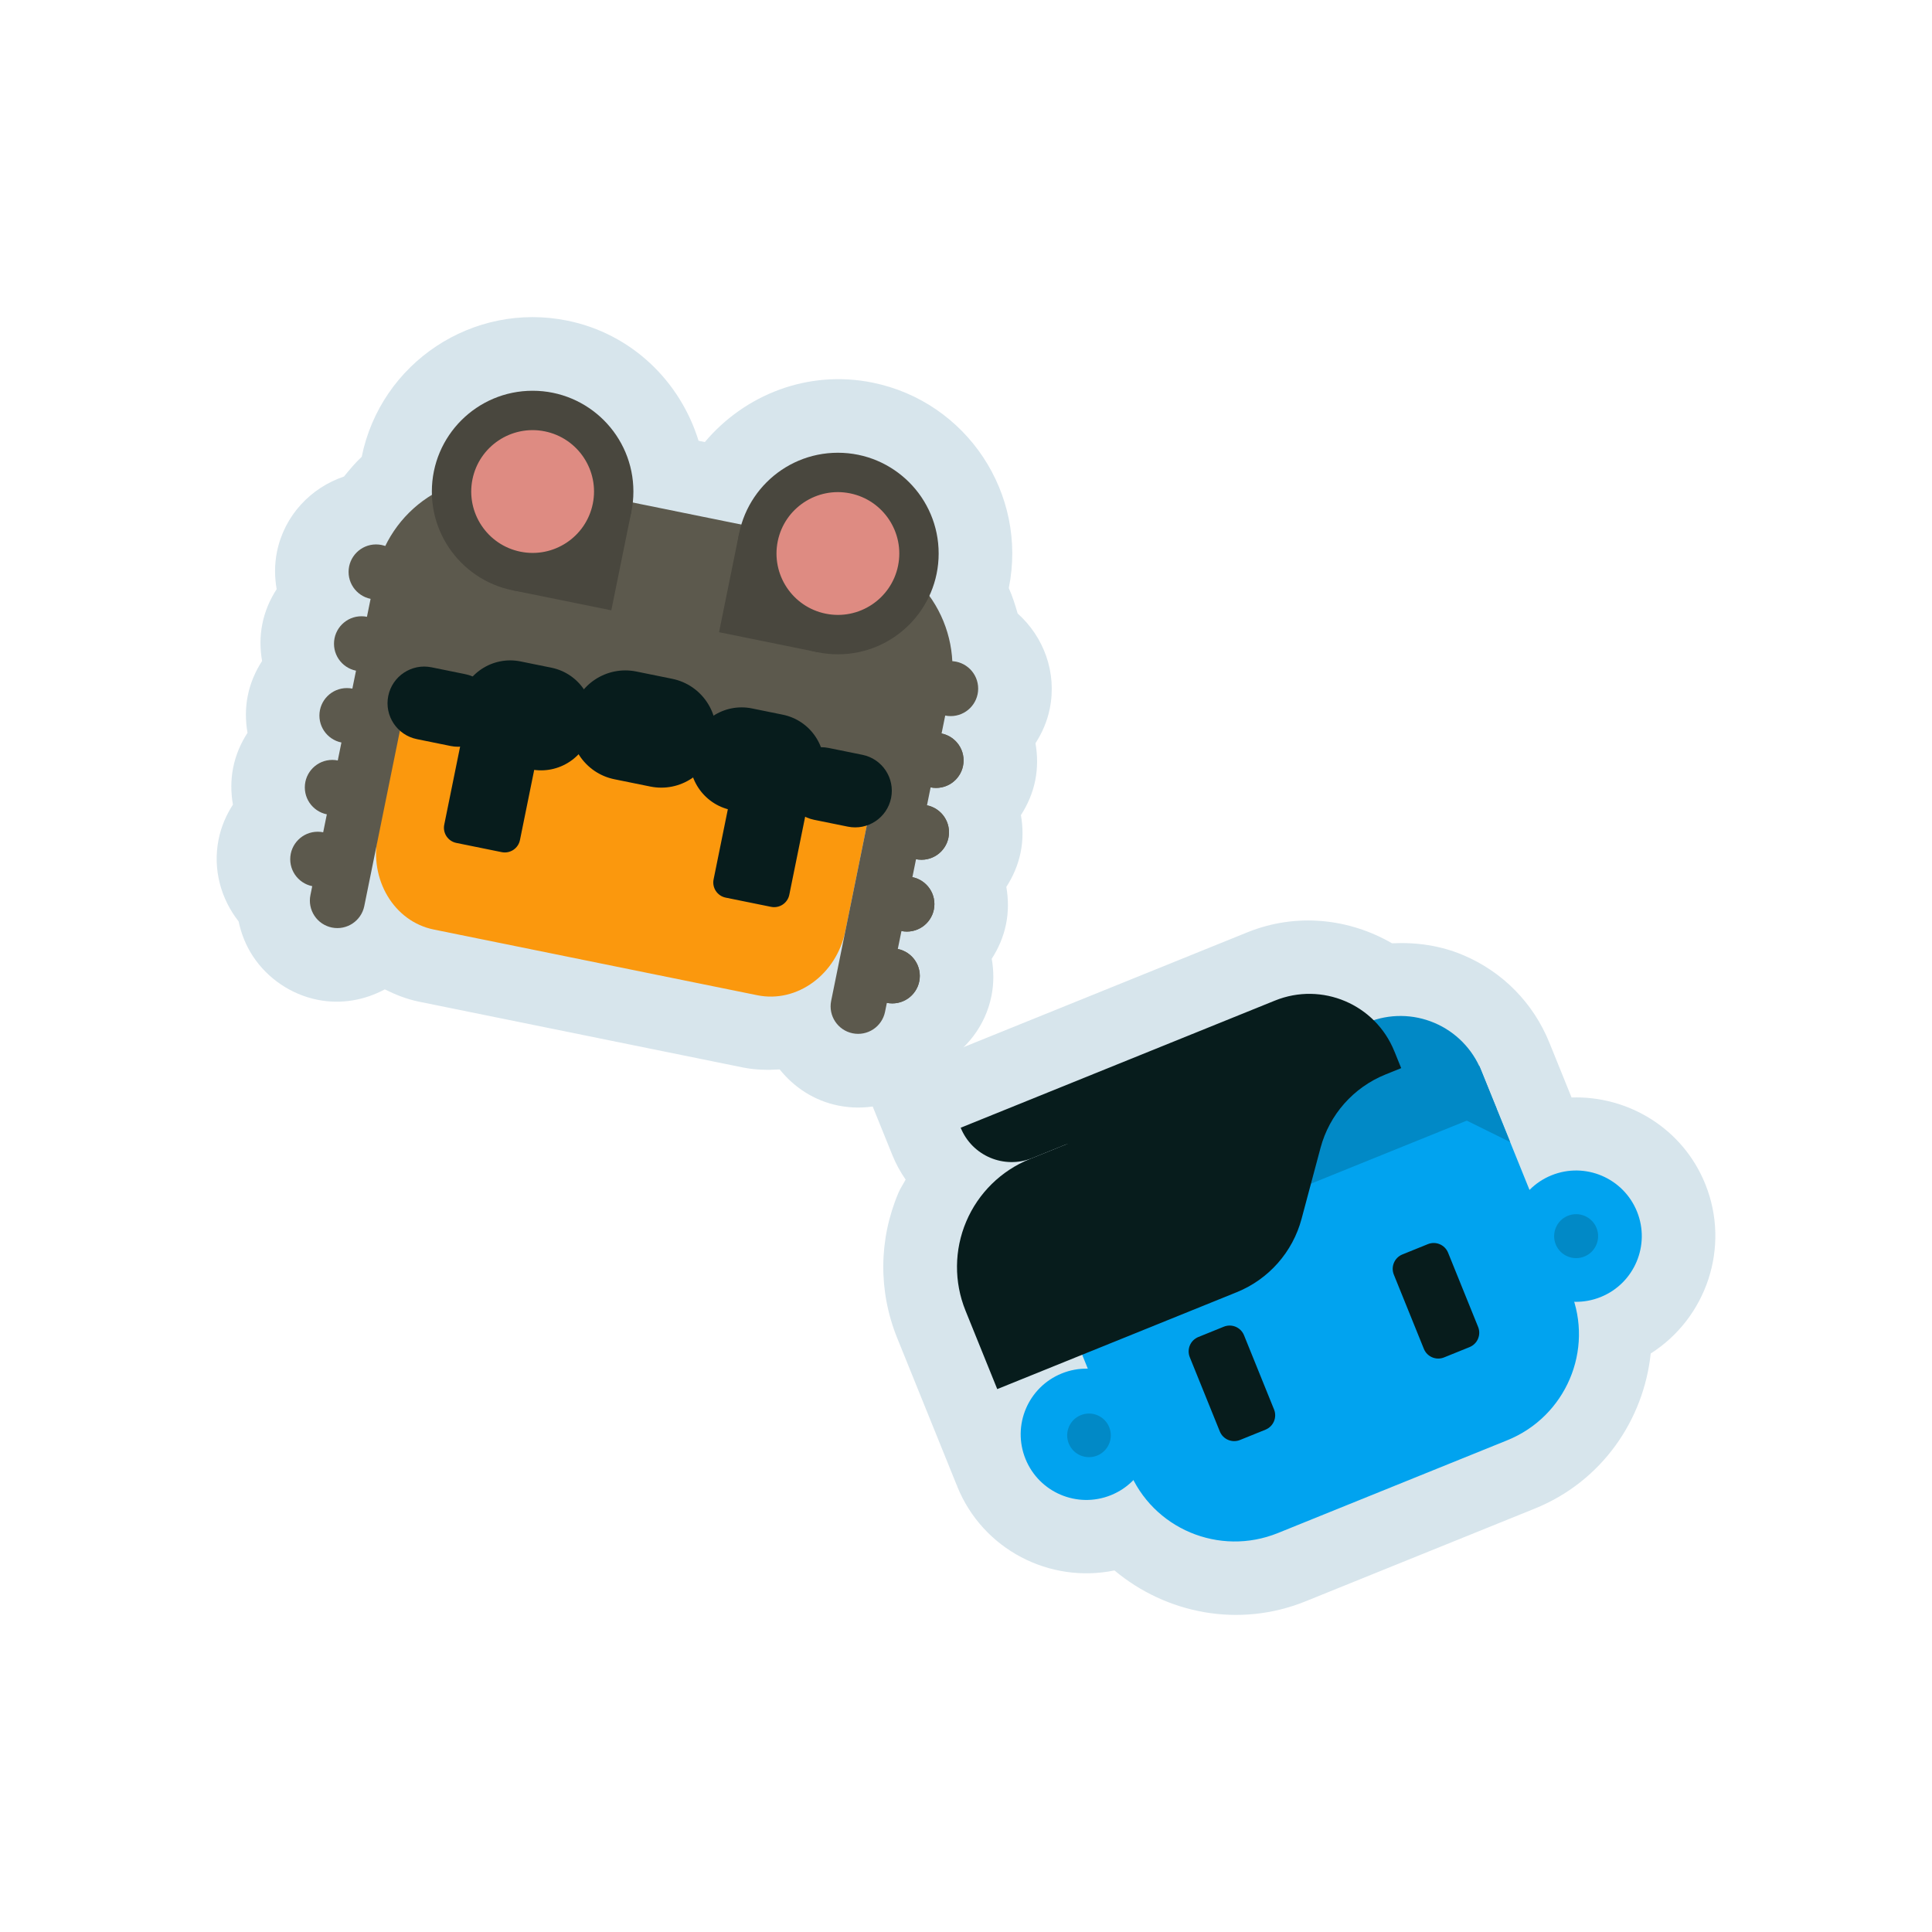 <?xml version="1.0" encoding="utf-8"?>
<!-- Generator: Adobe Illustrator 28.0.0, SVG Export Plug-In . SVG Version: 6.00 Build 0)  -->
<svg version="1.1" id="Layer_1" xmlns="http://www.w3.org/2000/svg" xmlns:xlink="http://www.w3.org/1999/xlink" x="0px" y="0px"
	 width="150px" height="150px" viewBox="0 0 150 150" style="enable-background:new 0 0 150 150;" xml:space="preserve">
<g>
	<g>
		<path style="fill:#D7E5EC;" d="M80.394,57.705c0.516-0.798,0.908-1.692,1.109-2.678c0.575-2.83-0.481-5.597-2.493-7.396
			c-0.193-0.67-0.4-1.332-0.687-1.973c1.478-7.312-3.262-14.466-10.575-15.951c-5.025-1.021-9.932,0.941-13.023,4.613l-0.489-0.099
			c-1.414-4.587-5.166-8.307-10.191-9.328c-7.316-1.486-14.475,3.257-15.962,10.573c-0.503,0.473-0.942,0.996-1.375,1.531
			c-2.565,0.867-4.627,3.006-5.204,5.846c-0.2,0.986-0.187,1.962-0.024,2.898c-0.515,0.798-0.908,1.693-1.108,2.679
			c-0.2,0.986-0.188,1.962-0.024,2.898c-0.515,0.798-0.908,1.692-1.108,2.678c-0.2,0.986-0.187,1.963-0.024,2.899
			c-0.515,0.798-0.908,1.693-1.108,2.678s-0.187,1.962-0.024,2.898c-0.515,0.798-0.908,1.693-1.108,2.679
			c-0.476,2.344,0.178,4.639,1.549,6.388c0.203,0.964,0.574,1.892,1.119,2.714c1.141,1.728,2.957,2.954,4.987,3.367
			c1.861,0.378,3.688,0.029,5.244-0.804c0.836,0.416,1.712,0.764,2.665,0.958l25.125,5.103c0.967,0.196,1.924,0.214,2.869,0.153
			c1.109,1.383,2.66,2.422,4.528,2.802c2.051,0.417,4.142,0.011,5.907-1.154c0.841-0.559,1.546-1.266,2.104-2.073
			c1.936-1.077,3.426-2.93,3.901-5.267c0.2-0.986,0.187-1.963,0.024-2.899c0.516-0.798,0.908-1.692,1.109-2.678
			c0.2-0.986,0.187-1.963,0.024-2.899c0.516-0.798,0.909-1.692,1.109-2.678c0.2-0.986,0.187-1.962,0.024-2.898
			c0.515-0.798,0.908-1.692,1.108-2.677C80.571,59.618,80.558,58.641,80.394,57.705z"/>
		<g>
			<path style="fill:#FB980D;" d="M31.852,52.489c0.688-3.387,3.75-5.629,6.836-5.003l25.127,5.103
				c3.084,0.626,5.029,3.885,4.341,7.273l-2.52,12.406c-0.688,3.387-3.75,5.629-6.834,5.003l-25.127-5.103
				c-3.085-0.627-5.031-3.886-4.343-7.273L31.852,52.489z"/>
			<path style="fill-rule:evenodd;clip-rule:evenodd;fill:#5C594D;" d="M29.148,44.649c0.501-2.468,1.964-4.637,4.064-6.028
				c2.1-1.391,4.666-1.891,7.135-1.389c7.627,1.549,18.369,3.731,25.997,5.28c2.469,0.501,4.637,1.963,6.028,4.063
				c1.391,2.1,1.89,4.667,1.389,7.135c-1.705,8.395-4.088,20.127-5.047,24.849c-0.113,0.555-0.441,1.042-0.912,1.354
				c-0.471,0.313-1.049,0.425-1.604,0.312c-1.154-0.234-1.901-1.361-1.667-2.516c0.67-3.301,1.982-9.76,2.807-13.82
				c0.405-1.992-0.882-3.934-2.873-4.339c-6.943-1.41-22.093-4.487-29.036-5.897c-1.991-0.404-3.935,0.882-4.339,2.874
				c-0.825,4.06-2.136,10.519-2.807,13.82c-0.235,1.155-1.36,1.901-2.516,1.667c-0.553-0.112-1.041-0.441-1.353-0.913
				c-0.313-0.472-0.426-1.049-0.313-1.603C25.06,64.776,27.443,53.044,29.148,44.649z"/>
			<circle style="fill-rule:evenodd;clip-rule:evenodd;fill:#5C594D;" cx="69.28" cy="75.77" r="2.134"/>
			<circle style="fill-rule:evenodd;clip-rule:evenodd;fill:#5C594D;" cx="70.413" cy="70.194" r="2.134"/>
			<circle style="fill-rule:evenodd;clip-rule:evenodd;fill:#5C594D;" cx="71.546" cy="64.617" r="2.134"/>
			<circle style="fill-rule:evenodd;clip-rule:evenodd;fill:#5C594D;" cx="72.678" cy="59.04" r="2.134"/>
			<circle style="fill-rule:evenodd;clip-rule:evenodd;fill:#5C594D;" cx="69.28" cy="75.77" r="2.134"/>
			<circle style="fill-rule:evenodd;clip-rule:evenodd;fill:#5C594D;" cx="70.413" cy="70.194" r="2.134"/>
			<circle style="fill-rule:evenodd;clip-rule:evenodd;fill:#5C594D;" cx="71.546" cy="64.617" r="2.134"/>
			<circle style="fill-rule:evenodd;clip-rule:evenodd;fill:#5C594D;" cx="72.678" cy="59.04" r="2.134"/>
			<circle style="fill-rule:evenodd;clip-rule:evenodd;fill:#5C594D;" cx="73.811" cy="53.464" r="2.134"/>
			<circle style="fill-rule:evenodd;clip-rule:evenodd;fill:#5C594D;" cx="24.667" cy="66.71" r="2.134"/>
			<circle style="fill-rule:evenodd;clip-rule:evenodd;fill:#5C594D;" cx="25.8" cy="61.133" r="2.134"/>
			<circle style="fill-rule:evenodd;clip-rule:evenodd;fill:#5C594D;" cx="26.933" cy="55.556" r="2.134"/>
			<circle style="fill-rule:evenodd;clip-rule:evenodd;fill:#5C594D;" cx="28.065" cy="49.98" r="2.134"/>
			<circle style="fill-rule:evenodd;clip-rule:evenodd;fill:#5C594D;" cx="29.198" cy="44.403" r="2.134"/>
			
				<rect x="40.496" y="38.862" transform="matrix(0.199 -0.98 0.98 0.199 -6.349 77.781)" style="fill-rule:evenodd;clip-rule:evenodd;fill:#49473E;" width="7.824" height="7.824"/>
			<circle style="fill-rule:evenodd;clip-rule:evenodd;fill:#49473E;" cx="41.353" cy="38.162" r="7.824"/>
			<path style="fill-rule:evenodd;clip-rule:evenodd;fill:#DE8B82;" d="M42.301,33.491c2.579,0.524,4.247,3.042,3.723,5.62
				c-0.524,2.578-3.041,4.246-5.62,3.722c-2.578-0.524-4.245-3.041-3.722-5.619C37.206,34.635,39.724,32.967,42.301,33.491z"/>
			
				<rect x="56.529" y="42.118" transform="matrix(0.199 -0.98 0.98 0.199 3.302 96.101)" style="fill-rule:evenodd;clip-rule:evenodd;fill:#49473E;" width="7.824" height="7.824"/>
			<circle style="fill-rule:evenodd;clip-rule:evenodd;fill:#49473E;" cx="65.053" cy="42.975" r="7.824"/>
			<path style="fill-rule:evenodd;clip-rule:evenodd;fill:#DE8B82;" d="M66.002,38.304c-2.578-0.524-5.095,1.144-5.619,3.722
				c-0.524,2.578,1.144,5.096,3.722,5.619c2.579,0.524,5.097-1.144,5.62-3.722C70.249,41.346,68.581,38.828,66.002,38.304z"/>
			<path style="fill-rule:evenodd;clip-rule:evenodd;fill:#071C1C;" d="M41.899,57.691c0.132-0.649-0.288-1.283-0.937-1.415
				l-3.526-0.716c-0.649-0.132-1.283,0.288-1.415,0.937l-1.53,7.532c-0.132,0.649,0.288,1.283,0.937,1.415l3.526,0.716
				c0.649,0.132,1.283-0.288,1.415-0.937L41.899,57.691z"/>
			<path style="fill-rule:evenodd;clip-rule:evenodd;fill:#071C1C;" d="M62.811,61.938c0.132-0.649-0.288-1.283-0.937-1.415
				l-3.526-0.716c-0.649-0.132-1.283,0.288-1.415,0.937l-1.53,7.532c-0.132,0.649,0.288,1.283,0.937,1.415l3.526,0.716
				c0.649,0.132,1.283-0.288,1.415-0.937L62.811,61.938z"/>
			<path style="fill-rule:evenodd;clip-rule:evenodd;fill:#071C1C;" d="M38.35,55.698c0.313-1.539-0.683-3.042-2.222-3.355
				L33.5,51.809c-1.538-0.312-3.042,0.683-3.355,2.222c-0.313,1.539,0.684,3.042,2.222,3.355l2.628,0.534
				C36.535,58.232,38.038,57.237,38.35,55.698z"/>
			<path style="fill:#071C1C;" d="M35.669,54.497c0.442-2.177,2.569-3.586,4.747-3.144l2.391,0.486
				c2.178,0.442,3.586,2.569,3.144,4.746c-0.442,2.178-2.569,3.586-4.747,3.144l-2.391-0.486
				C36.636,58.801,35.227,56.674,35.669,54.497z"/>
			<path style="fill-rule:evenodd;clip-rule:evenodd;fill:#071C1C;" d="M44.37,55.469c0.469-2.308,2.725-3.802,5.032-3.333
				l2.788,0.566c2.309,0.469,3.802,2.724,3.333,5.032c-0.469,2.308-2.723,3.802-5.032,3.333l-2.788-0.566
				C45.396,60.032,43.902,57.777,44.37,55.469z"/>
			<path style="fill-rule:evenodd;clip-rule:evenodd;fill:#071C1C;" d="M60.979,60.293c0.313-1.539,1.815-2.535,3.355-2.222
				l2.627,0.533c1.539,0.313,2.535,1.816,2.222,3.355c-0.313,1.539-1.815,2.535-3.355,2.222l-2.627-0.533
				C61.662,63.335,60.666,61.832,60.979,60.293z"/>
			<path style="fill:#071C1C;" d="M63.916,60.234c0.442-2.177-0.967-4.304-3.144-4.746l-2.391-0.486
				c-2.178-0.442-4.304,0.966-4.747,3.144c-0.442,2.178,0.967,4.304,3.144,4.746l2.391,0.486
				C61.347,63.82,63.474,62.411,63.916,60.234z"/>
		</g>
	</g>
	<g>
		<path style="fill:#D7E5EC;" d="M132.393,91.92c-1.745-4.313-5.977-6.852-10.378-6.713l-0.402-0.993l-1.316-3.252
			c-1.251-3.093-3.633-5.512-6.695-6.807c-1.747-0.742-3.644-1.014-5.525-0.917c-3.311-1.92-7.417-2.396-11.232-0.853L67.146,84.4
			l2.144,5.299c0.275,0.679,0.624,1.303,1.022,1.884c-0.179,0.346-0.403,0.66-0.556,1.023c-1.538,3.627-1.572,7.636-0.094,11.288
			l4.611,11.397l0.012-0.005c0.016,0.042,0.02,0.086,0.037,0.128c1.986,4.91,7.192,7.55,12.205,6.514
			c4.004,3.35,9.653,4.494,14.833,2.399l17.808-7.204c5.18-2.096,8.444-6.847,8.993-12.039
			C132.477,102.34,134.378,96.827,132.393,91.92z"/>
		<g>
			<g>
				<path style="fill:#01A3EF;" d="M120.459,91.25c2.609-1.055,5.58,0.204,6.636,2.813c1.056,2.609-0.205,5.58-2.814,6.636
					c-2.61,1.056-5.58-0.204-6.636-2.813C116.59,95.277,117.849,92.306,120.459,91.25"/>
				<path style="fill:#0189C6;" d="M121.73,94.393c0.873-0.353,1.869,0.068,2.223,0.942c0.353,0.874-0.07,1.869-0.943,2.222
					c-0.873,0.353-1.869-0.068-2.223-0.941C120.434,95.741,120.857,94.746,121.73,94.393"/>
				<path style="fill:#01A3EF;" d="M82.434,106.634c2.609-1.055,5.58,0.204,6.636,2.813c1.056,2.609-0.205,5.58-2.814,6.636
					c-2.61,1.056-5.582-0.203-6.637-2.812C78.563,110.66,79.823,107.69,82.434,106.634"/>
				<path style="fill:#01A3EF;" d="M116.313,86.359c-1.831-4.527-7.011-6.708-11.561-4.868l-17.808,7.204
					c-4.549,1.84-6.757,7.01-4.926,11.537l5.634,13.927c1.831,4.527,7.013,6.708,11.562,4.867l17.808-7.204
					c4.549-1.84,6.756-7.01,4.924-11.537L116.313,86.359z"/>
				<polygon style="fill:#0189C6;" points="117.248,88.669 109.607,84.895 111.969,83.175 114.861,82.77 				"/>
				<polygon style="fill:#0189C6;" points="82.611,102.139 85.379,94.154 82.799,94.422 80.224,96.239 				"/>
				<path style="fill:#0189C6;" d="M116.196,86.069c0,0-0.534-1.321-1.199-2.963c-0.673-1.663-1.977-2.99-3.629-3.69
					c-1.651-0.7-3.513-0.715-5.176-0.043c-8.559,3.463-22.852,9.245-22.852,9.245c-1.392,0.563-2.366,1.994-2.708,3.978
					c-0.342,1.982-0.106,4.39,0.802,6.633l0.314,0.775L116.196,86.069z"/>
				
					<rect x="87.2" y="94.532" transform="matrix(0.927 -0.375 0.375 0.927 -29.403 41.184)" style="fill:#0189C6;" width="7.819" height="3.204"/>
				<path style="fill-rule:evenodd;clip-rule:evenodd;fill:#071C1C;" d="M96.585,103.668c-0.249-0.616-0.951-0.913-1.567-0.664
					l-1.979,0.801c-0.616,0.249-0.914,0.951-0.665,1.567l2.332,5.764c0.249,0.616,0.951,0.913,1.567,0.664l1.979-0.801
					c0.616-0.249,0.914-0.951,0.665-1.567L96.585,103.668z"/>
				<path style="fill-rule:evenodd;clip-rule:evenodd;fill:#071C1C;" d="M112.428,97.258c-0.249-0.616-0.951-0.913-1.567-0.664
					l-1.979,0.801c-0.616,0.249-0.914,0.951-0.665,1.567l2.332,5.764c0.249,0.616,0.951,0.913,1.567,0.664l1.979-0.801
					c0.616-0.249,0.914-0.951,0.665-1.567L112.428,97.258z"/>
				<path style="fill-rule:evenodd;clip-rule:evenodd;fill:#071C1C;" d="M108.252,81.61c-1.473-3.642-5.62-5.4-9.263-3.926
					c-9.101,3.682-24.402,9.872-24.402,9.872l0,0c0.884,2.185,3.373,3.239,5.558,2.356c1.382-0.559,2.596-1.05,2.596-1.05
					l17.597-4.05L108.252,81.61z"/>
				<path style="fill-rule:evenodd;clip-rule:evenodd;fill:#071C1C;" d="M101.054,94.627c-0.69,2.586-2.556,4.697-5.037,5.701
					c-6.459,2.613-18.591,7.521-18.591,7.521s-1.172-2.897-2.467-6.098c-0.898-2.22-0.877-4.706,0.059-6.912
					c0.935-2.205,2.707-3.948,4.928-4.847c8.884-3.594,21.652-8.759,21.652-8.759l6.656,0.377l0.534,1.319
					c0,0-0.518,0.21-1.227,0.496c-2.481,1.004-4.347,3.115-5.037,5.7C102.058,90.865,101.518,92.887,101.054,94.627z"/>
				<path style="fill:#0189C6;" d="M83.915,109.871c0.866-0.351,1.853,0.068,2.204,0.935c0.351,0.867-0.068,1.854-0.934,2.204
					c-0.868,0.351-1.855-0.067-2.205-0.934C82.628,111.209,83.047,110.222,83.915,109.871"/>
			</g>
		</g>
	</g>
</g>
</svg>
